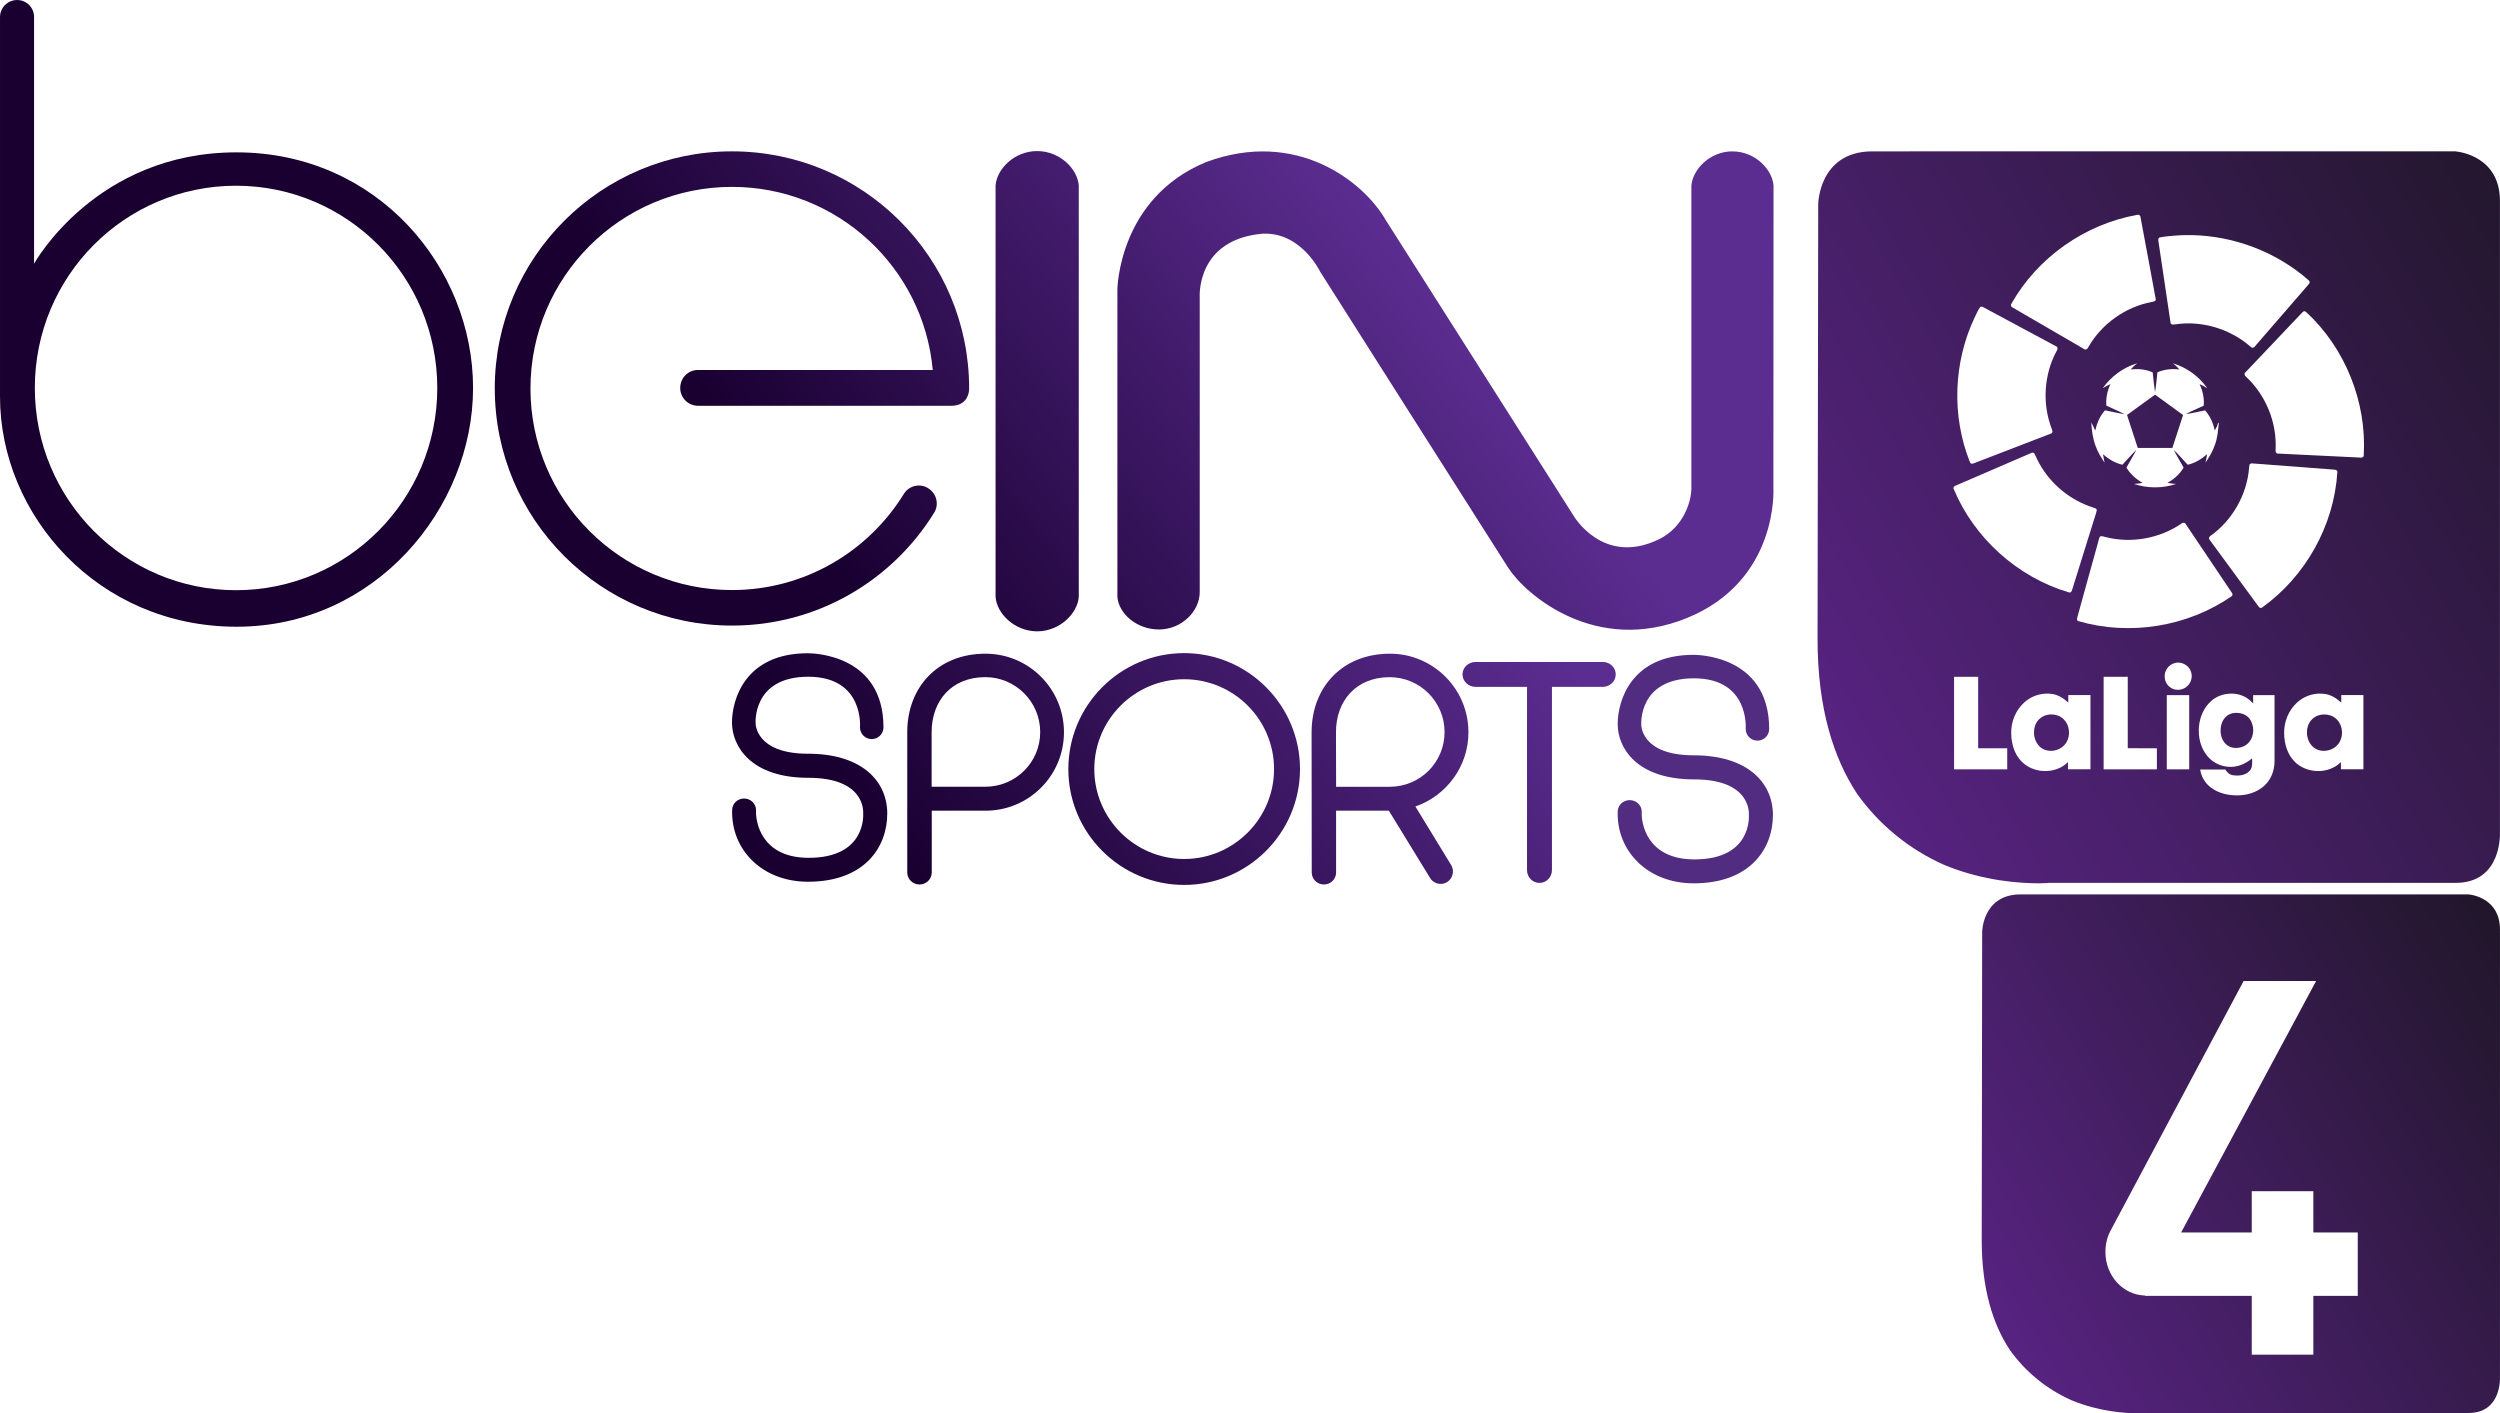 <?xml version="1.0" encoding="UTF-8" standalone="no"?>
<svg xmlns="http://www.w3.org/2000/svg" enable-background="new 0 0 599.998 339.186" xml:space="preserve" height="339.19px" viewBox="0 0 599.998 339.186" width="600px" version="1.1" y="0px" x="0px"><linearGradient id="SVGID_1_" y2="68.601" gradientUnits="userSpaceOnUse" x2="-6.938" gradientTransform="matrix(242.92 -140.26 140.26 242.92 -7259 -17605)" y1="68.601" x1="-7.938"><stop stop-color="#572381" offset="0"/><stop stop-color="#111211" offset="1"/></linearGradient><path d="m588.2 36.324c-46.858-0.001-97.918 0.001-139.2 0.002-12.53 0.267-12.631 12.688-12.631 12.688l-0.159 104.34c0 16.682 3.84 28.567 9.489 37.157 5.279 7.41 12.471 13.32 20.897 17.062 9.489 3.938 18.552 4.422 22.711 4.422 1.538 0 2.398-0.11 2.398-0.11h97.657c11.147 0 10.62-11.938 10.62-11.938v-151.73c0-10.506-9.439-11.787-10.723-11.896h-1.07v0.01zm-74.97 15.215c0.29 0.052 0.5 0.326 0.5 0.635 1.21 6.513 2.448 13.02 3.63 19.533 0.141 0.559-0.5 0.7-0.91 0.756-6.312 1.188-12.028 5.229-15.229 10.806-0.17 0.396-0.59 0.837-1.04 0.496-5.71-3.298-11.397-6.622-17.101-9.931-0.34-0.135-0.609-0.535-0.38-0.883 6.261-11.129 17.67-19.156 30.229-21.384 0.11-0.036 0.21-0.046 0.3-0.028zm12.62 4.883c10.289 0.158 20.499 4.035 28.229 10.845 0.311 0.2 0.319 0.667 0.051 0.903-4.32 4.995-8.642 9.979-12.96 14.968-0.24 0.378-0.75 0.417-1.04 0.073-4.87-4.277-11.62-6.315-18.04-5.375-0.409 0.063-1.079 0.188-1.159-0.389-0.988-6.483-1.92-12.979-2.898-19.465-0.05-0.343-0.141-0.846 0.28-0.988 1.028-0.235 2.09-0.295 3.13-0.408v-0.002c1.47-0.132 2.94-0.186 4.41-0.162zm-50.33 17.172c0.237-0.009 0.487 0.148 0.698 0.257 5.762 3.104 11.539 6.17 17.289 9.284 0.479 0.226 0.29 0.783 0.063 1.133-3.051 5.669-3.473 12.67-1.143 18.668 0.24 0.41 0.271 1.04-0.311 1.16-6.109 2.369-12.229 4.71-18.34 7.069-0.34 0.188-0.859 0.2-0.989-0.25-4.421-11.034-3.979-23.866 1.069-34.609 0.449-0.887 0.811-1.839 1.41-2.64 0.08-0.052 0.16-0.073 0.25-0.077zm77.56 1.104c0.17 0.011 0.329 0.091 0.449 0.229 9.358 8.685 14.54 21.646 13.76 34.391 0 0.41-0.449 0.569-0.778 0.5-6.59-0.318-13.17-0.631-19.75-0.961-0.608 0.063-0.681-0.64-0.608-1.08 0.29-6.438-2.359-12.936-7.068-17.329-0.381-0.26-0.58-0.823-0.131-1.138 4.551-4.81 9.107-9.622 13.681-14.416 0.12-0.149 0.29-0.209 0.45-0.199zm-31.6 12.488c3.34 0.987 6.277 3.146 8.277 5.993-0.59-0.378-1.198-0.71-1.84-0.994 0.729 1.617 1.141 3.396 0.97 5.181-1.438 0.689-2.93 1.277-4.34 2.027 1.569-0.226 3.119-0.603 4.67-0.912 1.199 1.361 1.96 3.058 2.313 4.826 0.229-0.421 0.51-0.83 0.641-1.29 0.069-0.2 0.102-0.551 0.352-0.58-0.172 1.771-0.302 3.58-0.932 5.271-0.5 1.561-1.359 2.96-2.271 4.317 0.158-0.67 0.271-1.34 0.368-2.021-1.318 1.188-2.891 2.131-4.641 2.53-1.119-1.183-2.181-2.433-3.341-3.58 0.721 1.46 1.58 2.84 2.359 4.26-0.909 1.561-2.301 2.79-3.869 3.66 0.68 0.141 1.369 0.26 2.068 0.271-3.261 1.09-6.852 1.09-10.108 0 0.699-0.021 1.38-0.131 2.062-0.271-1.569-0.87-2.96-2.103-3.87-3.66 0.79-1.42 1.642-2.811 2.37-4.26-1.16 1.147-2.222 2.397-3.341 3.58-1.75-0.399-3.319-1.33-4.641-2.53 0.09 0.681 0.21 1.36 0.358 2.03-0.83-1.263-1.63-2.54-2.141-3.972-0.671-1.8-0.96-3.738-1.029-5.648 0.358 0.608 0.59 1.29 0.96 1.891 0.359-1.771 1.109-3.471 2.318-4.83 1.562 0.314 3.108 0.688 4.688 0.918-1.42-0.746-2.908-1.343-4.358-2.035-0.17-1.778 0.229-3.56 0.972-5.177-0.649 0.287-1.271 0.621-1.86 1.009 2-2.854 4.95-5.015 8.302-6.002-0.591 0.428-1.108 0.942-1.59 1.48 1.778-0.21 3.64-0.047 5.288 0.703 0.148 1.588 0.342 3.171 0.552 4.752 0.278-1.572 0.409-3.168 0.58-4.756 1.648-0.744 3.5-0.912 5.29-0.695-0.48-0.552-1-1.062-1.59-1.491zm-4.27 7.526c-2.239 1.632-4.479 3.253-6.721 4.883 0.858 2.633 1.721 5.272 2.568 7.902h8.312c0.859-2.63 1.71-5.271 2.569-7.899-2.24-1.634-4.48-3.268-6.73-4.889zm-29.27 13.928c0.147 0.021 0.277 0.108 0.351 0.271 0.399 0.777 0.72 1.6 1.17 2.357 2.76 4.989 7.489 8.84 12.93 10.54 0.312 0.13 0.762 0.181 0.83 0.579-0.08 0.62-0.318 1.19-0.488 1.79l-5.432 17.4c-0.068 0.357-0.37 0.76-0.778 0.59-12.302-3.643-22.749-13.03-27.659-24.88-0.16-0.4 0.24-0.66 0.561-0.771 6.021-2.601 12.029-5.209 18.063-7.8 0.14-0.08 0.31-0.11 0.46-0.08zm52.41 2.56c6.58 0.451 13.16 1.021 19.729 1.5 0.36 0 0.94 0.111 0.882 0.593-0.78 12.8-7.62 25.027-18.03 32.487-0.318 0.25-0.72 0.08-0.891-0.238-3.909-5.32-7.811-10.629-11.699-15.959-0.351-0.33-0.141-0.82 0.239-1.021 5.25-3.771 8.71-9.92 9.21-16.37 0.051-0.277 0.011-0.601 0.189-0.83 0.09-0.04 0.28-0.12 0.37-0.16zm-16.2 14.26c0.18 0.029 0.34 0.142 0.43 0.33 3.681 5.461 7.351 10.93 11.021 16.398 0.223 0.239 0.303 0.682 0 0.893-10.561 7.329-24.469 9.579-36.809 5.979-0.45-0.171-0.301-0.72-0.19-1.069 1.762-6.311 3.46-12.63 5.24-18.93 0.17-0.62 0.892-0.317 1.312-0.221 6.238 1.67 13.148 0.42 18.47-3.229 0.15-0.14 0.35-0.19 0.53-0.15zm-1.62 33.56c1.41-0.091 2.851 0.799 3.3 2.17 0.431 1.188 0.07 2.608-0.859 3.459-0.92 0.893-2.38 1.16-3.55 0.643-1.107-0.473-1.869-1.631-1.897-2.83-0.11-1.49 0.948-2.973 2.408-3.33 0.2-0.07 0.4-0.09 0.6-0.11zm-53.55 3.4h5.778v17.159c2.329-0.012 4.648-0.012 6.979 0v5.051h-12.76v-22.21zm35.89 0h5.789v17.147c2.33 0.012 4.66 0 6.99 0.012v5.051h-12.779v-22.21zm30.54 4.04c1.67-0.021 3.33 0.51 4.591 1.63 0.26 0.221 0.5 0.471 0.75 0.71 0-0.66-0.011-1.319 0-1.979h5.14c0 5.291 0.012 10.569 0 15.852-0.01 1.961-0.64 3.951-1.979 5.41-1.579 1.771-3.96 2.641-6.29 2.778-2.46 0.148-5.069-0.358-7.06-1.897-1.36-1.021-2.28-2.59-2.513-4.279h6.04c0.399 0.67 1.021 1.271 1.83 1.369 1.391 0.199 3.029 0.039 4.021-1.08 0.72-0.811 0.59-1.971 0.561-2.971-1.57 1.33-3.62 2.211-5.7 2.021-1.938-0.12-3.811-1.08-5.039-2.58-1.631-1.949-2.238-4.59-2.011-7.079 0.21-2.352 1.22-4.699 3.063-6.229v-0.01c1.26-1.08 2.93-1.64 4.6-1.66zm21.45 0c0.29 0 0.58 0.021 0.858 0.052 1.608 0.141 3.021 1.039 4.182 2.108v-1.813h5.318v17.813h-5.398v-1.723c-2.95 2.973-8.301 2.82-11.182-0.18-1.688-1.74-2.398-4.221-2.438-6.601-0.103-2.813 1.039-5.67 3.147-7.563 1.49-1.34 3.5-2.11 5.51-2.1zm-65.31 0c0.29 0.011 0.58 0.04 0.87 0.08 1.529 0.181 2.859 1.05 3.97 2.08v-1.813h5.32c0 5.939 0.01 11.881 0 17.813h-5.4c-0.01-0.569-0.01-1.149 0-1.723-2.97 2.99-8.35 2.82-11.21-0.22-1.67-1.739-2.367-4.2-2.407-6.567-0.103-2.86 1.08-5.762 3.26-7.643 1.53-1.35 3.57-2.06 5.6-2.01zm33.86 0.36v17.813h-5.38v-17.813h5.38zm11.57 4.27c-0.359-0.021-0.722 0-1.069 0.063-1.279 0.221-2.313 1.25-2.699 2.461-0.54 1.647-0.318 3.67 0.949 4.93 1.511 1.46 4.188 1.199 5.54-0.34 1.41-1.57 1.41-4.149 0.131-5.79-0.69-0.85-1.77-1.27-2.85-1.32zm20.77 0.37c-0.351 0.011-0.689 0.051-1.029 0.142-1.33 0.311-2.431 1.358-2.83 2.67-0.561 1.771-0.09 3.949 1.41 5.131 1.72 1.35 4.448 0.908 5.812-0.762 1.46-1.771 1.238-4.688-0.5-6.188-0.79-0.69-1.83-1-2.86-0.99zm-65.58 0c-0.341 0.011-0.688 0.062-1.021 0.15-1.223 0.318-2.25 1.25-2.689 2.43-0.681 1.812-0.229 4.08 1.279 5.33 1.739 1.398 4.55 0.949 5.897-0.78 1.433-1.779 1.183-4.681-0.567-6.158-0.8-0.69-1.85-1.01-2.9-0.97z" fill="url(#SVGID_1_)"/><linearGradient id="SVGID_2_" y2="70.758" gradientUnits="userSpaceOnUse" x2="-9.194" gradientTransform="matrix(124.5 -95.364 95.364 124.5 -5368 -9760.9)" y1="70.758" x1="-10.193"><stop stop-color="#190031" offset="0"/><stop stop-color="#190031" offset=".006"/><stop stop-color="#5C2D91" offset="1"/></linearGradient><path d="m0.002 4.069v91.124c0 28.461 23.521 55.22 56.783 55.22s56.749-28.462 56.749-57.307c0-28.844-22.895-56.542-56.783-56.542-33.854 0-48.574 26.724-48.574 26.724v-59.215c0.004-2.227-1.805-4.07-4.065-4.07-2.262-0.002-4.106 1.842-4.106 4.069m8.351 89.037c0-26.824 21.605-48.536 48.294-48.536 26.651 0 48.295 21.713 48.295 48.536 0 26.826-21.643 48.537-48.295 48.537-26.685 0-48.292-21.71-48.292-48.534" fill="url(#SVGID_2_)"/><linearGradient id="SVGID_3_" y2="70.758" gradientUnits="userSpaceOnUse" x2="-9.192" gradientTransform="matrix(124.5 -95.364 95.364 124.5 -5308.9 -9683.6)" y1="70.758" x1="-10.193"><stop stop-color="#190031" offset="0"/><stop stop-color="#190031" offset=".006"/><stop stop-color="#5C2D91" offset="1"/></linearGradient><path d="m118.75 93.248c0 31.418 25.504 56.889 56.924 56.889 20.493 0 38.41-10.786 48.469-27 1.287-1.948 0.694-4.594-1.253-5.881-1.914-1.321-4.594-0.8-5.88 1.146-8.525 13.92-23.834 23.208-41.338 23.208-26.722 0-48.361-21.643-48.361-48.361 0-26.724 21.642-48.399 48.361-48.399 25.227 0 45.964 19.313 48.188 43.943h-56.363c-2.366 0-4.245 1.949-4.245 4.313 0 2.366 1.914 4.278 4.28 4.278h60.785c3.201 0 4.279-2.262 4.279-4.14 0-31.454-25.47-56.923-56.924-56.923-31.42-0.006-56.92 25.463-56.93 56.917" fill="url(#SVGID_3_)"/><linearGradient id="SVGID_4_" y2="70.758" gradientUnits="userSpaceOnUse" x2="-9.195" gradientTransform="matrix(124.5 -95.368 95.368 124.5 -5281.8 -9647.9)" y1="70.758" x1="-10.192"><stop stop-color="#190031" offset="0"/><stop stop-color="#190031" offset=".006"/><stop stop-color="#5C2D91" offset="1"/></linearGradient><path d="m248.92 36.254c-5.531 0-9.708 4.35-9.985 8.281v98.709c0.277 3.932 4.454 8.246 9.985 8.278 5.497-0.032 9.707-4.35 9.985-8.278v-98.705c-0.27-3.932-4.48-8.281-9.98-8.281z" fill="url(#SVGID_4_)"/><linearGradient id="SVGID_5_" y2="70.759" gradientUnits="userSpaceOnUse" x2="-9.193" gradientTransform="matrix(124.5 -95.364 95.364 124.5 -5245.3 -9600.6)" y1="70.759" x1="-10.194"><stop stop-color="#190031" offset="0"/><stop stop-color="#190031" offset=".006"/><stop stop-color="#5C2D91" offset="1"/></linearGradient><path d="m415.78 36.324c-5.428 0-9.532 4.349-9.849 8.211v72.755c0 2.645-1.635 9.22-7.933 12.212-13.5 6.4-20.459-5.914-20.459-5.914l-44.999-70.839c-5.186-9.014-21.225-21.955-43.074-13.85-21.052 8.664-21.294 30.551-21.294 30.551v73.799c0.313 3.933 4.487 7.793 9.984 7.828 5.532-0.033 9.777-4.453 9.777-8.979v-70.63s-1.044-13.917 14.996-15.379c9.359-0.521 13.952 9.187 13.952 9.187s40.987 64.614 45.127 71.053c4.178 6.438 20.98 20.877 42.833 12.004 22.097-8.979 20.771-31.104 20.771-31.104l0.034-72.719c-0.313-3.861-4.419-8.176-9.849-8.176m-0.02-0.004h0.032-0.03zm-137.6 114.75h0.034-0.03z" fill="url(#SVGID_5_)"/><linearGradient id="SVGID_6_" y2="70.758" gradientUnits="userSpaceOnUse" x2="-9.19" gradientTransform="matrix(124.5 -95.364 95.364 124.5 -5269.9 -9583.9)" y1="70.758" x1="-10.193"><stop stop-color="#190031" offset="0"/><stop stop-color="#190031" offset=".006"/><stop stop-color="#5C2D91" offset="1"/></linearGradient><path d="m217.74 175.74v33.646c0 1.602 1.321 2.888 2.922 2.888 1.636 0 2.958-1.286 2.958-2.888v-14.822h12.908c10.403 0 18.823-8.42 18.823-18.822 0-10.403-8.42-18.857-18.823-18.857-11.51-0.01-18.79 8.1-18.79 18.85m5.85 0c0-7.553 4.803-13.224 12.874-13.224 7.271 0 13.188 5.915 13.188 13.188 0 7.271-5.914 13.117-13.188 13.117h-12.874v-13.09z" fill="url(#SVGID_6_)"/><linearGradient id="SVGID_7_" y2="70.759" gradientUnits="userSpaceOnUse" x2="-9.192" gradientTransform="matrix(124.5 -95.364 95.364 124.5 -5248.3 -9555.6)" y1="70.759" x1="-10.195"><stop stop-color="#190031" offset="0"/><stop stop-color="#190031" offset=".006"/><stop stop-color="#5C2D91" offset="1"/></linearGradient><path d="m256.4 184.58c0 15.311 12.456 27.8 27.801 27.8 15.31 0 27.8-12.489 27.8-27.8 0-15.347-12.489-27.835-27.8-27.835-15.34 0-27.8 12.5-27.8 27.84m6.23 0c0-11.898 9.673-21.572 21.572-21.572s21.569 9.674 21.569 21.572c0 11.862-9.67 21.57-21.569 21.57-11.9 0-21.57-9.71-21.57-21.57" fill="url(#SVGID_7_)"/><linearGradient id="SVGID_8_" y2="70.759" gradientUnits="userSpaceOnUse" x2="-9.193" gradientTransform="matrix(124.5 -95.364 95.364 124.5 -5219.1 -9517.8)" y1="70.759" x1="-10.193"><stop stop-color="#190031" offset="0"/><stop stop-color="#190031" offset=".006"/><stop stop-color="#5C2D91" offset="1"/></linearGradient><path d="m354.13 158.87c-1.704 0-3.131 1.32-3.131 2.99 0 1.637 1.427 2.992 3.131 2.992h12.354v43.979c0 1.705 1.32 3.063 2.992 3.063 1.635 0 2.99-1.354 2.99-3.063v-43.979h12.18c1.737 0 3.132-1.355 3.132-2.992 0-1.67-1.395-2.99-3.132-2.99h-30.51z" fill="url(#SVGID_8_)"/><linearGradient id="SVGID_9_" y2="70.758" gradientUnits="userSpaceOnUse" x2="-9.196" gradientTransform="matrix(124.5 -95.364 95.364 124.5 -5281.6 -9599.3)" y1="70.758" x1="-10.193"><stop stop-color="#190031" offset="0"/><stop stop-color="#190031" offset=".006"/><stop stop-color="#5C2D91" offset="1"/></linearGradient><path d="m193.84 156.78c-14.926 0-18.162 10.992-18.162 16.631 0 5.672 4.523 13.256 18.303 13.256 13.778 0 13.187 8.212 13.187 8.523 0 0.313 0.767 10.719-13.15 10.684-11.379-0.034-12.735-8.732-12.563-11.412 0-1.604-1.287-2.817-2.888-2.817-1.565 0-2.854 1.218-2.854 2.817-0.243 9.533 7.272 17.152 18.197 17.152 13.709 0 19.033-8.422 19.033-16.354s-6.265-14.369-18.998-14.369c-12.734 0-12.596-7.308-12.596-7.308s-0.835-11.169 12.631-11.169c13.465 0 12.421 12.145 12.421 12.145 0 1.564 1.253 2.817 2.817 2.817 1.565 0 2.818-1.253 2.818-2.817 0-17.433-16.736-17.777-18.093-17.777h-0.11" fill="url(#SVGID_9_)"/><linearGradient id="SVGID_10_" y2="70.759" gradientUnits="userSpaceOnUse" x2="-9.194" gradientTransform="matrix(124.5 -95.364 95.364 124.5 -5228.9 -9530.4)" y1="70.759" x1="-10.191"><stop stop-color="#190031" offset="0"/><stop stop-color="#190031" offset=".006"/><stop stop-color="#5C2D91" offset="1"/></linearGradient><path d="m314.78 175.74l0.035 33.646c0 1.602 1.319 2.888 2.922 2.888 1.636 0 2.923-1.286 2.923-2.888v-14.822h12.665l9.848 16.074c0.801 1.427 2.646 1.914 4.036 1.112 1.427-0.835 1.914-2.646 1.112-4.069l-8.629-14.127c7.411-2.574 12.733-9.566 12.733-17.813 0-10.402-8.455-18.857-18.822-18.857-11.51 0-18.82 8.11-18.82 18.86m5.85 0c0-7.552 4.836-13.223 12.874-13.223 7.307 0 13.188 5.914 13.188 13.188 0 7.271-5.882 13.117-13.188 13.117h-12.84l-0.03-13.09z" fill="url(#SVGID_10_)"/><path d="m418.96 174.94s1.009-12.145-12.422-12.145c-13.466 0-12.631 11.169-12.631 11.169s-0.141 7.308 12.597 7.308c12.734 0 18.998 6.438 18.998 14.336 0 7.935-5.323 16.389-19.032 16.389-10.961 0-18.477-7.654-18.23-17.188 0-1.564 1.32-2.783 2.889-2.783 1.565 0 2.889 1.219 2.889 2.783-0.174 2.713 1.185 11.412 12.563 11.446 13.917 0.033 13.15-10.368 13.15-10.682 0-0.351 0.593-8.525-13.188-8.525-13.778 0-18.302-7.584-18.302-13.256 0-5.637 3.234-16.632 18.162-16.632 0 0 18.195-0.385 18.195 17.778 0 1.563-1.252 2.817-2.816 2.817-1.57-0.01-2.82-1.26-2.82-2.83" fill="#512C80"/><linearGradient id="SVGID_11_" y2="70.717" gradientUnits="userSpaceOnUse" x2="-8.173" gradientTransform="matrix(172.2 -99.428 99.428 172.2 -4976.2 -12776)" y1="70.717" x1="-9.172"><stop stop-color="#572381" offset="0"/><stop stop-color="#111211" offset="1"/></linearGradient><path fill="url(#SVGID_11_)" d="m591.64 214.65h-106.96c-8.88 0.19-8.96 8.99-8.96 8.99l-0.11 73.97c0 11.83 2.72 20.26 6.73 26.35 3.74 5.25 8.84 9.44 14.81 12.09 6.73 2.8 13.15 3.14 16.11 3.14 1.09 0 1.69-0.08 1.69-0.08h77.52c7.9 0 7.52-8.46 7.52-8.46v-107.57c0-7.45-6.68-8.36-7.59-8.43h-0.76zm-53.17 20.78h17.4l-32.4 60.36h16.95v-9.9h14.78v9.9h10.66v15.21h-10.66v14.11h-14.78v-14.11h-25.56v-0.07c-5.34-0.12-9.56-4.72-9.56-10.47 0-1.79 0.39-3.52 1.17-4.99l32-60.04z"/></svg>

